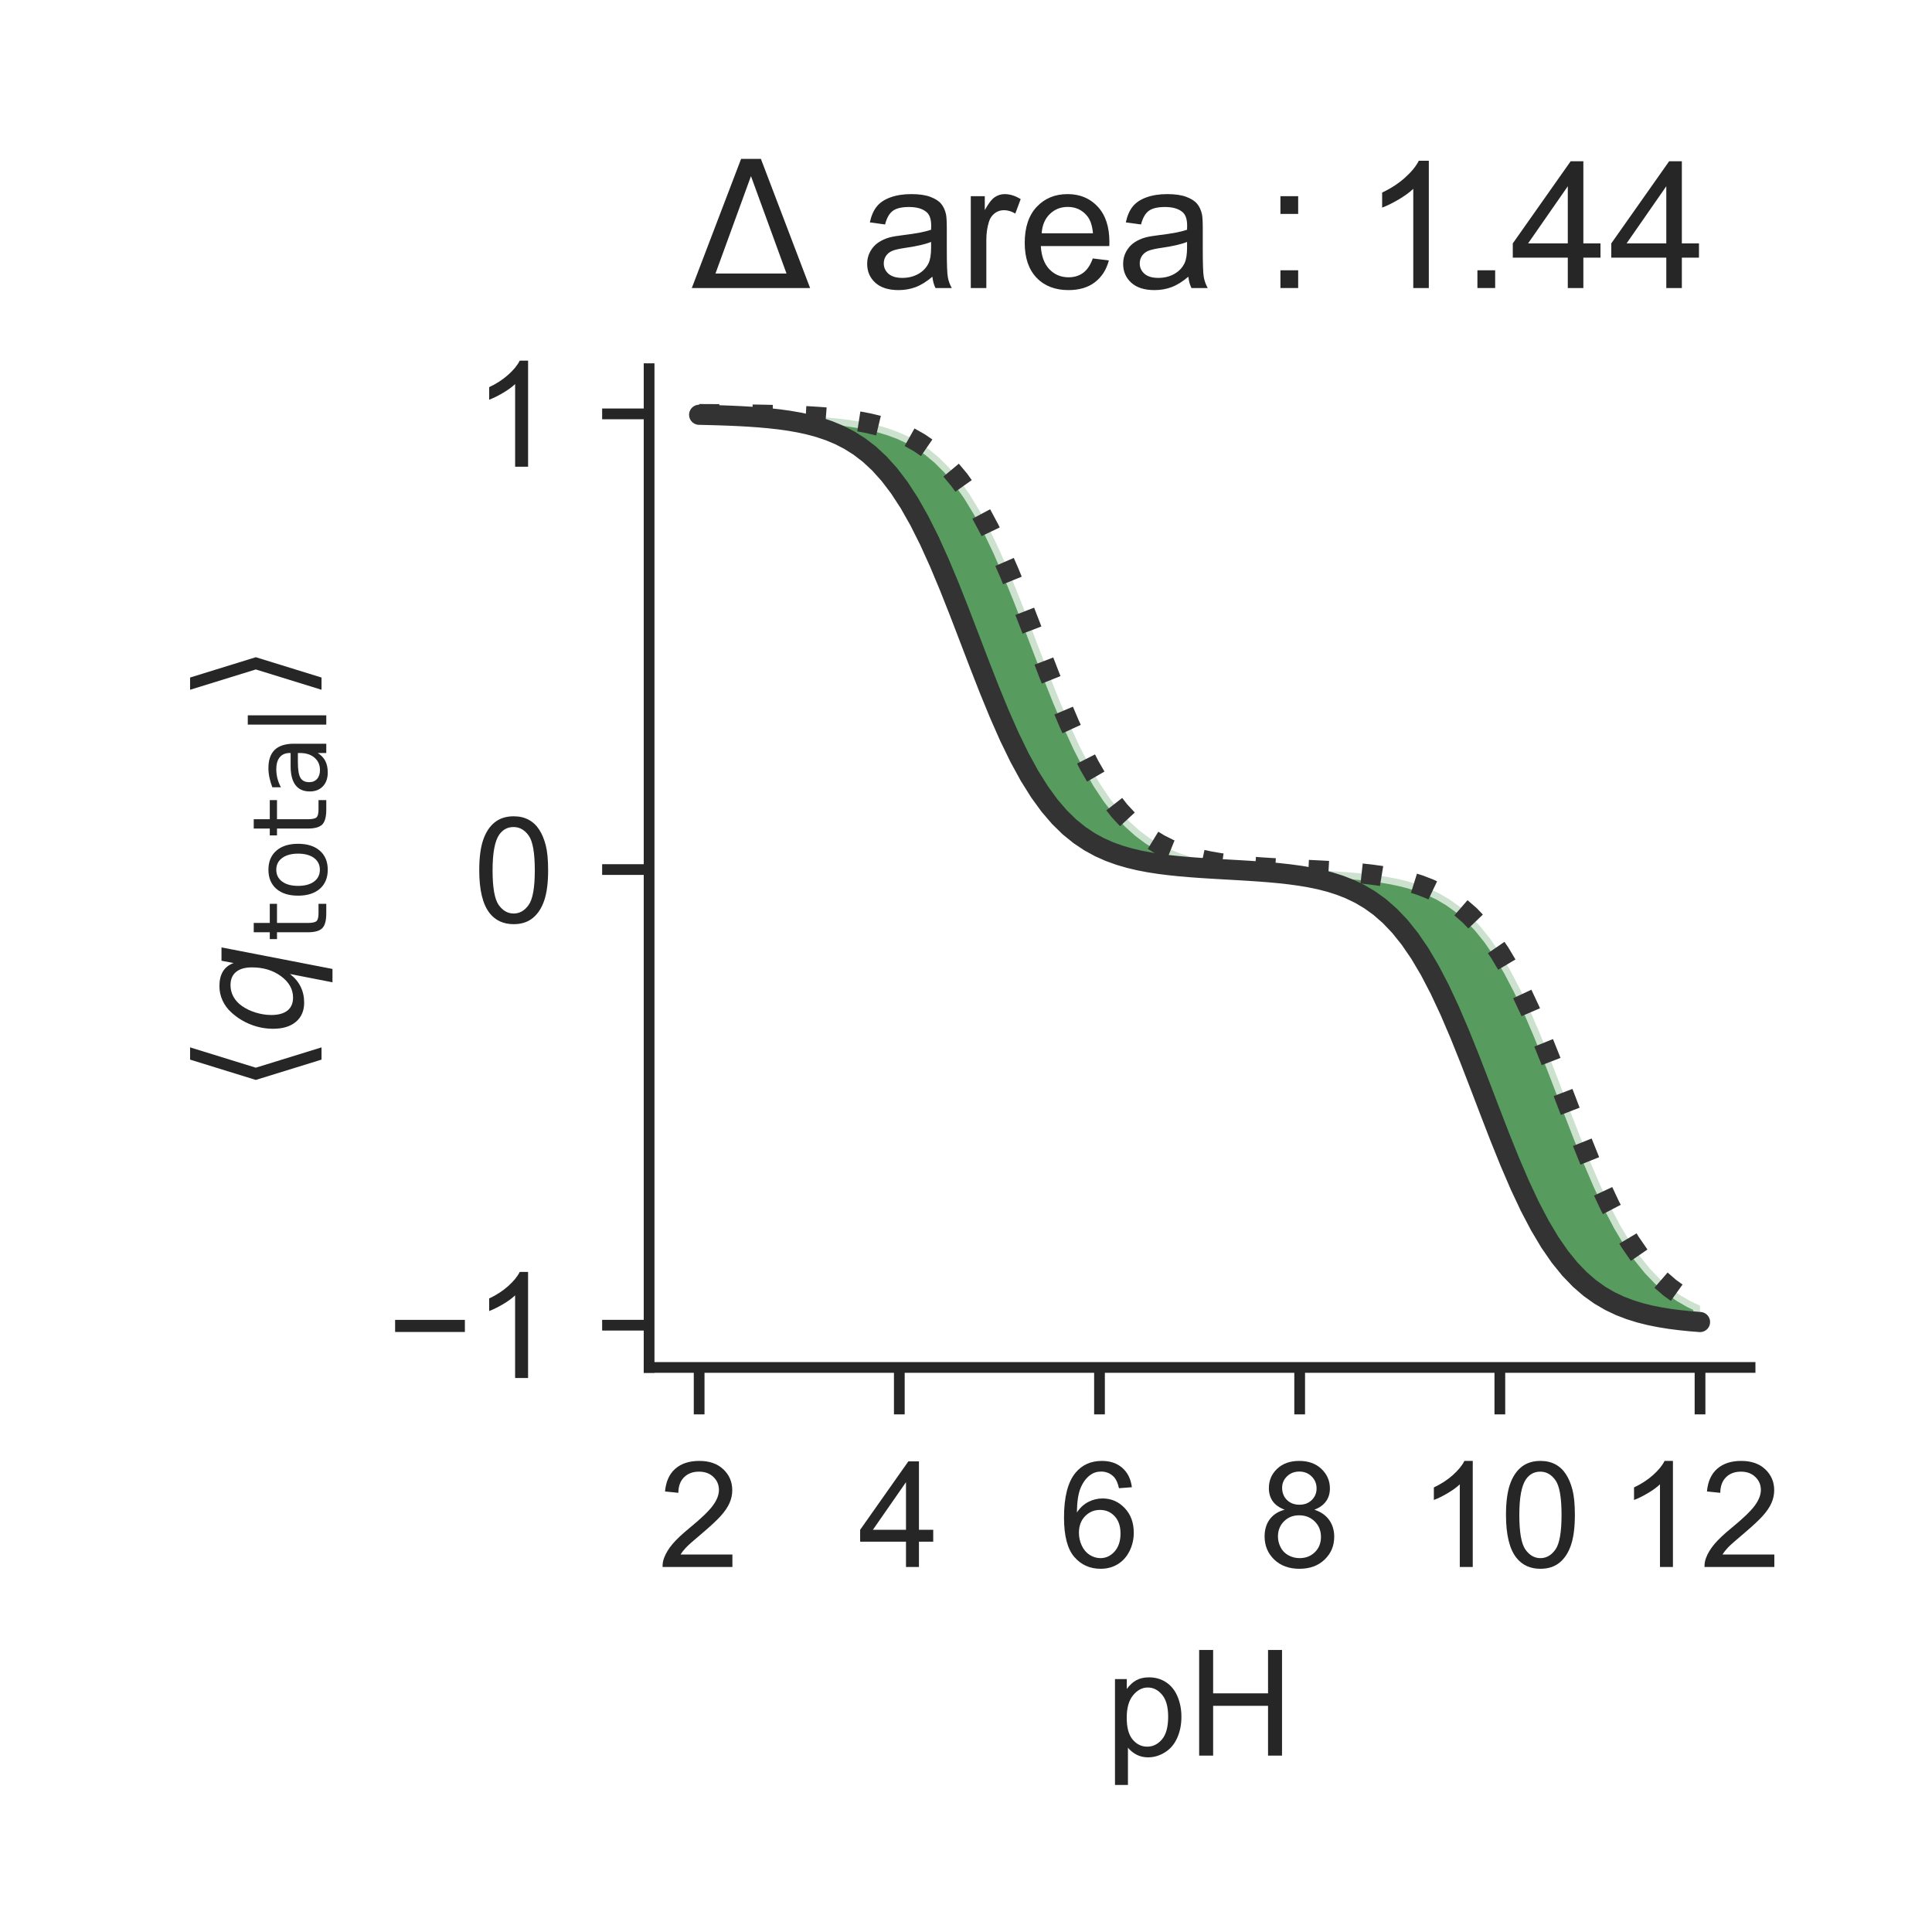 <?xml version="1.0" encoding="utf-8" standalone="no"?>
<!DOCTYPE svg PUBLIC "-//W3C//DTD SVG 1.1//EN"
  "http://www.w3.org/Graphics/SVG/1.1/DTD/svg11.dtd">
<!-- Created with matplotlib (http://matplotlib.org/) -->
<svg height="144pt" version="1.1" viewBox="0 0 144 144" width="144pt" xmlns="http://www.w3.org/2000/svg" xmlns:xlink="http://www.w3.org/1999/xlink">
 <defs>
  <style type="text/css">
*{stroke-linecap:butt;stroke-linejoin:round;}
  </style>
 </defs>
 <g id="figure_1">
  <g id="patch_1">
   <path d="M 0 144 
L 144 144 
L 144 0 
L 0 0 
z
" style="fill:#ffffff;"/>
  </g>
  <g id="axes_1">
   <g id="patch_2">
    <path d="M 48.38 101.92 
L 130.44 101.92 
L 130.44 27.48 
L 48.38 27.48 
z
" style="fill:#ffffff;"/>
   </g>
   <g id="matplotlib.axis_1">
    <g id="xtick_1">
     <g id="line2d_1">
      <defs>
       <path d="M 0 0 
L 0 3.5 
" id="m3be5e30524" style="stroke:#262626;stroke-width:0.8;"/>
      </defs>
      <g>
       <use style="fill:#262626;stroke:#262626;stroke-width:0.8;" x="52.11" xlink:href="#m3be5e30524" y="101.92"/>
      </g>
     </g>
     <g id="text_1">
      <!-- 2 -->
      <defs>
       <path d="M 50.344 8.453 
L 50.344 0 
L 3.031 0 
Q 2.938 3.172 4.047 6.109 
Q 5.859 10.938 9.828 15.625 
Q 13.812 20.312 21.344 26.469 
Q 33.016 36.031 37.109 41.625 
Q 41.219 47.219 41.219 52.203 
Q 41.219 57.422 37.469 61 
Q 33.734 64.594 27.734 64.594 
Q 21.391 64.594 17.578 60.781 
Q 13.766 56.984 13.719 50.25 
L 4.688 51.172 
Q 5.609 61.281 11.656 66.578 
Q 17.719 71.875 27.938 71.875 
Q 38.234 71.875 44.234 66.156 
Q 50.25 60.453 50.25 52 
Q 50.25 47.703 48.484 43.547 
Q 46.734 39.406 42.656 34.812 
Q 38.578 30.219 29.109 22.219 
Q 21.188 15.578 18.938 13.203 
Q 16.703 10.844 15.234 8.453 
z
" id="ArialMT-32"/>
      </defs>
      <g style="fill:#262626;" transform="translate(49.051 116.794)scale(0.11 -0.11)">
       <use xlink:href="#ArialMT-32"/>
      </g>
     </g>
    </g>
    <g id="xtick_2">
     <g id="line2d_2">
      <g>
       <use style="fill:#262626;stroke:#262626;stroke-width:0.8;" x="67.03" xlink:href="#m3be5e30524" y="101.92"/>
      </g>
     </g>
     <g id="text_2">
      <!-- 4 -->
      <defs>
       <path d="M 32.328 0 
L 32.328 17.141 
L 1.266 17.141 
L 1.266 25.203 
L 33.938 71.578 
L 41.109 71.578 
L 41.109 25.203 
L 50.781 25.203 
L 50.781 17.141 
L 41.109 17.141 
L 41.109 0 
z
M 32.328 25.203 
L 32.328 57.469 
L 9.906 25.203 
z
" id="ArialMT-34"/>
      </defs>
      <g style="fill:#262626;" transform="translate(63.971 116.794)scale(0.11 -0.11)">
       <use xlink:href="#ArialMT-34"/>
      </g>
     </g>
    </g>
    <g id="xtick_3">
     <g id="line2d_3">
      <g>
       <use style="fill:#262626;stroke:#262626;stroke-width:0.8;" x="81.95" xlink:href="#m3be5e30524" y="101.92"/>
      </g>
     </g>
     <g id="text_3">
      <!-- 6 -->
      <defs>
       <path d="M 49.75 54.047 
L 41.016 53.375 
Q 39.844 58.547 37.703 60.891 
Q 34.125 64.656 28.906 64.656 
Q 24.703 64.656 21.531 62.312 
Q 17.391 59.281 14.984 53.469 
Q 12.594 47.656 12.5 36.922 
Q 15.672 41.75 20.266 44.094 
Q 24.859 46.438 29.891 46.438 
Q 38.672 46.438 44.844 39.969 
Q 51.031 33.5 51.031 23.25 
Q 51.031 16.5 48.125 10.719 
Q 45.219 4.938 40.141 1.859 
Q 35.062 -1.219 28.609 -1.219 
Q 17.625 -1.219 10.688 6.859 
Q 3.766 14.938 3.766 33.5 
Q 3.766 54.25 11.422 63.672 
Q 18.109 71.875 29.438 71.875 
Q 37.891 71.875 43.281 67.141 
Q 48.688 62.406 49.75 54.047 
z
M 13.875 23.188 
Q 13.875 18.656 15.797 14.5 
Q 17.719 10.359 21.188 8.172 
Q 24.656 6 28.469 6 
Q 34.031 6 38.031 10.484 
Q 42.047 14.984 42.047 22.703 
Q 42.047 30.125 38.078 34.391 
Q 34.125 38.672 28.125 38.672 
Q 22.172 38.672 18.016 34.391 
Q 13.875 30.125 13.875 23.188 
z
" id="ArialMT-36"/>
      </defs>
      <g style="fill:#262626;" transform="translate(78.891 116.794)scale(0.11 -0.11)">
       <use xlink:href="#ArialMT-36"/>
      </g>
     </g>
    </g>
    <g id="xtick_4">
     <g id="line2d_4">
      <g>
       <use style="fill:#262626;stroke:#262626;stroke-width:0.8;" x="96.87" xlink:href="#m3be5e30524" y="101.92"/>
      </g>
     </g>
     <g id="text_4">
      <!-- 8 -->
      <defs>
       <path d="M 17.672 38.812 
Q 12.203 40.828 9.562 44.531 
Q 6.938 48.25 6.938 53.422 
Q 6.938 61.234 12.547 66.547 
Q 18.172 71.875 27.484 71.875 
Q 36.859 71.875 42.578 66.422 
Q 48.297 60.984 48.297 53.172 
Q 48.297 48.188 45.672 44.5 
Q 43.062 40.828 37.75 38.812 
Q 44.344 36.672 47.781 31.875 
Q 51.219 27.094 51.219 20.453 
Q 51.219 11.281 44.719 5.031 
Q 38.234 -1.219 27.641 -1.219 
Q 17.047 -1.219 10.547 5.047 
Q 4.047 11.328 4.047 20.703 
Q 4.047 27.688 7.594 32.391 
Q 11.141 37.109 17.672 38.812 
z
M 15.922 53.719 
Q 15.922 48.641 19.188 45.406 
Q 22.469 42.188 27.688 42.188 
Q 32.766 42.188 36.016 45.375 
Q 39.266 48.578 39.266 53.219 
Q 39.266 58.062 35.906 61.359 
Q 32.562 64.656 27.594 64.656 
Q 22.562 64.656 19.234 61.422 
Q 15.922 58.203 15.922 53.719 
z
M 13.094 20.656 
Q 13.094 16.891 14.875 13.375 
Q 16.656 9.859 20.172 7.922 
Q 23.688 6 27.734 6 
Q 34.031 6 38.125 10.047 
Q 42.234 14.109 42.234 20.359 
Q 42.234 26.703 38.016 30.859 
Q 33.797 35.016 27.438 35.016 
Q 21.234 35.016 17.156 30.906 
Q 13.094 26.812 13.094 20.656 
z
" id="ArialMT-38"/>
      </defs>
      <g style="fill:#262626;" transform="translate(93.811 116.794)scale(0.11 -0.11)">
       <use xlink:href="#ArialMT-38"/>
      </g>
     </g>
    </g>
    <g id="xtick_5">
     <g id="line2d_5">
      <g>
       <use style="fill:#262626;stroke:#262626;stroke-width:0.8;" x="111.79" xlink:href="#m3be5e30524" y="101.92"/>
      </g>
     </g>
     <g id="text_5">
      <!-- 10 -->
      <defs>
       <path d="M 37.25 0 
L 28.469 0 
L 28.469 56 
Q 25.297 52.984 20.141 49.953 
Q 14.984 46.922 10.891 45.406 
L 10.891 53.906 
Q 18.266 57.375 23.781 62.297 
Q 29.297 67.234 31.594 71.875 
L 37.25 71.875 
z
" id="ArialMT-31"/>
       <path d="M 4.156 35.297 
Q 4.156 48 6.766 55.734 
Q 9.375 63.484 14.516 67.672 
Q 19.672 71.875 27.484 71.875 
Q 33.25 71.875 37.594 69.547 
Q 41.938 67.234 44.766 62.859 
Q 47.609 58.5 49.219 52.219 
Q 50.828 45.953 50.828 35.297 
Q 50.828 22.703 48.234 14.969 
Q 45.656 7.234 40.5 3 
Q 35.359 -1.219 27.484 -1.219 
Q 17.141 -1.219 11.234 6.203 
Q 4.156 15.141 4.156 35.297 
z
M 13.188 35.297 
Q 13.188 17.672 17.312 11.828 
Q 21.438 6 27.484 6 
Q 33.547 6 37.672 11.859 
Q 41.797 17.719 41.797 35.297 
Q 41.797 52.984 37.672 58.781 
Q 33.547 64.594 27.391 64.594 
Q 21.344 64.594 17.719 59.469 
Q 13.188 52.938 13.188 35.297 
z
" id="ArialMT-30"/>
      </defs>
      <g style="fill:#262626;" transform="translate(105.673 116.794)scale(0.11 -0.11)">
       <use xlink:href="#ArialMT-31"/>
       <use x="55.615" xlink:href="#ArialMT-30"/>
      </g>
     </g>
    </g>
    <g id="xtick_6">
     <g id="line2d_6">
      <g>
       <use style="fill:#262626;stroke:#262626;stroke-width:0.8;" x="126.71" xlink:href="#m3be5e30524" y="101.92"/>
      </g>
     </g>
     <g id="text_6">
      <!-- 12 -->
      <g style="fill:#262626;" transform="translate(120.593 116.794)scale(0.11 -0.11)">
       <use xlink:href="#ArialMT-31"/>
       <use x="55.615" xlink:href="#ArialMT-32"/>
      </g>
     </g>
    </g>
    <g id="text_7">
     <!-- pH -->
     <defs>
      <path d="M 6.594 -19.875 
L 6.594 51.859 
L 14.594 51.859 
L 14.594 45.125 
Q 17.438 49.078 21 51.047 
Q 24.562 53.031 29.641 53.031 
Q 36.281 53.031 41.359 49.609 
Q 46.438 46.188 49.016 39.953 
Q 51.609 33.734 51.609 26.312 
Q 51.609 18.359 48.75 11.984 
Q 45.906 5.609 40.453 2.219 
Q 35.016 -1.172 29 -1.172 
Q 24.609 -1.172 21.109 0.688 
Q 17.625 2.547 15.375 5.375 
L 15.375 -19.875 
z
M 14.547 25.641 
Q 14.547 15.625 18.594 10.844 
Q 22.656 6.062 28.422 6.062 
Q 34.281 6.062 38.453 11.016 
Q 42.625 15.969 42.625 26.375 
Q 42.625 36.281 38.547 41.203 
Q 34.469 46.141 28.812 46.141 
Q 23.188 46.141 18.859 40.891 
Q 14.547 35.641 14.547 25.641 
z
" id="ArialMT-70"/>
      <path d="M 8.016 0 
L 8.016 71.578 
L 17.484 71.578 
L 17.484 42.188 
L 54.688 42.188 
L 54.688 71.578 
L 64.156 71.578 
L 64.156 0 
L 54.688 0 
L 54.688 33.734 
L 17.484 33.734 
L 17.484 0 
z
" id="ArialMT-48"/>
     </defs>
     <g style="fill:#262626;" transform="translate(82.379 130.853)scale(0.11 -0.11)">
      <use xlink:href="#ArialMT-70"/>
      <use x="55.615" xlink:href="#ArialMT-48"/>
     </g>
    </g>
   </g>
   <g id="matplotlib.axis_2">
    <g id="ytick_1">
     <g id="line2d_7">
      <defs>
       <path d="M 0 0 
L -3.5 0 
" id="m3903c93092" style="stroke:#262626;stroke-width:0.8;"/>
      </defs>
      <g>
       <use style="fill:#262626;stroke:#262626;stroke-width:0.8;" x="48.38" xlink:href="#m3903c93092" y="98.773"/>
      </g>
     </g>
     <g id="text_8">
      <!-- −1 -->
      <defs>
       <path d="M 52.828 31.203 
L 5.562 31.203 
L 5.562 39.406 
L 52.828 39.406 
z
" id="ArialMT-2212"/>
      </defs>
      <g style="fill:#262626;" transform="translate(28.838 102.71)scale(0.11 -0.11)">
       <use xlink:href="#ArialMT-2212"/>
       <use x="58.398" xlink:href="#ArialMT-31"/>
      </g>
     </g>
    </g>
    <g id="ytick_2">
     <g id="line2d_8">
      <g>
       <use style="fill:#262626;stroke:#262626;stroke-width:0.8;" x="48.38" xlink:href="#m3903c93092" y="64.811"/>
      </g>
     </g>
     <g id="text_9">
      <!-- 0 -->
      <g style="fill:#262626;" transform="translate(35.263 68.748)scale(0.11 -0.11)">
       <use xlink:href="#ArialMT-30"/>
      </g>
     </g>
    </g>
    <g id="ytick_3">
     <g id="line2d_9">
      <g>
       <use style="fill:#262626;stroke:#262626;stroke-width:0.8;" x="48.38" xlink:href="#m3903c93092" y="30.849"/>
      </g>
     </g>
     <g id="text_10">
      <!-- 1 -->
      <g style="fill:#262626;" transform="translate(35.263 34.786)scale(0.11 -0.11)">
       <use xlink:href="#ArialMT-31"/>
      </g>
     </g>
    </g>
    <g id="text_11">
     <!-- $\langle q_\mathsf{total} \rangle$ -->
     <defs>
      <path d="M 8.938 31.344 
L 22.703 75.875 
L 31 75.875 
L 17.234 31.344 
L 31 -13.188 
L 22.703 -13.188 
z
" id="DejaVuSans-27e8"/>
      <path d="M 41.703 8.203 
Q 38.094 3.469 33.172 1.016 
Q 28.266 -1.422 22.312 -1.422 
Q 14.016 -1.422 9.297 4.172 
Q 4.594 9.766 4.594 19.578 
Q 4.594 27.484 7.5 34.859 
Q 10.406 42.234 15.828 48.094 
Q 19.344 51.906 23.906 53.953 
Q 28.469 56 33.5 56 
Q 39.547 56 43.453 53.609 
Q 47.359 51.219 49.125 46.391 
L 50.688 54.594 
L 59.719 54.594 
L 45.125 -20.609 
L 36.078 -20.609 
z
M 13.922 20.906 
Q 13.922 13.672 16.938 9.891 
Q 19.969 6.109 25.688 6.109 
Q 34.188 6.109 40.188 14.234 
Q 46.188 22.359 46.188 33.984 
Q 46.188 41.016 43.078 44.75 
Q 39.984 48.484 34.188 48.484 
Q 29.938 48.484 26.312 46.5 
Q 22.703 44.531 20.016 40.719 
Q 17.188 36.719 15.547 31.344 
Q 13.922 25.984 13.922 20.906 
z
" id="DejaVuSans-Oblique-71"/>
      <path d="M 18.312 70.219 
L 18.312 54.688 
L 36.812 54.688 
L 36.812 47.703 
L 18.312 47.703 
L 18.312 18.016 
Q 18.312 11.328 20.141 9.422 
Q 21.969 7.516 27.594 7.516 
L 36.812 7.516 
L 36.812 0 
L 27.594 0 
Q 17.188 0 13.234 3.875 
Q 9.281 7.766 9.281 18.016 
L 9.281 47.703 
L 2.688 47.703 
L 2.688 54.688 
L 9.281 54.688 
L 9.281 70.219 
z
" id="DejaVuSans-74"/>
      <path d="M 30.609 48.391 
Q 23.391 48.391 19.188 42.75 
Q 14.984 37.109 14.984 27.297 
Q 14.984 17.484 19.156 11.844 
Q 23.344 6.203 30.609 6.203 
Q 37.797 6.203 41.984 11.859 
Q 46.188 17.531 46.188 27.297 
Q 46.188 37.016 41.984 42.703 
Q 37.797 48.391 30.609 48.391 
z
M 30.609 56 
Q 42.328 56 49.016 48.375 
Q 55.719 40.766 55.719 27.297 
Q 55.719 13.875 49.016 6.219 
Q 42.328 -1.422 30.609 -1.422 
Q 18.844 -1.422 12.172 6.219 
Q 5.516 13.875 5.516 27.297 
Q 5.516 40.766 12.172 48.375 
Q 18.844 56 30.609 56 
z
" id="DejaVuSans-6f"/>
      <path d="M 34.281 27.484 
Q 23.391 27.484 19.188 25 
Q 14.984 22.516 14.984 16.5 
Q 14.984 11.719 18.141 8.906 
Q 21.297 6.109 26.703 6.109 
Q 34.188 6.109 38.703 11.406 
Q 43.219 16.703 43.219 25.484 
L 43.219 27.484 
z
M 52.203 31.203 
L 52.203 0 
L 43.219 0 
L 43.219 8.297 
Q 40.141 3.328 35.547 0.953 
Q 30.953 -1.422 24.312 -1.422 
Q 15.922 -1.422 10.953 3.297 
Q 6 8.016 6 15.922 
Q 6 25.141 12.172 29.828 
Q 18.359 34.516 30.609 34.516 
L 43.219 34.516 
L 43.219 35.406 
Q 43.219 41.609 39.141 45 
Q 35.062 48.391 27.688 48.391 
Q 23 48.391 18.547 47.266 
Q 14.109 46.141 10.016 43.891 
L 10.016 52.203 
Q 14.938 54.109 19.578 55.047 
Q 24.219 56 28.609 56 
Q 40.484 56 46.344 49.844 
Q 52.203 43.703 52.203 31.203 
z
" id="DejaVuSans-61"/>
      <path d="M 9.422 75.984 
L 18.406 75.984 
L 18.406 0 
L 9.422 0 
z
" id="DejaVuSans-6c"/>
      <path d="M 30.078 31.344 
L 16.312 -13.188 
L 8.016 -13.188 
L 21.781 31.344 
L 8.016 75.875 
L 16.312 75.875 
z
" id="DejaVuSans-27e9"/>
     </defs>
     <g style="fill:#262626;" transform="translate(22.528 81.475)rotate(-90)scale(0.11 -0.11)">
      <use transform="translate(0 0.125)" xlink:href="#DejaVuSans-27e8"/>
      <use transform="translate(39.014 0.125)" xlink:href="#DejaVuSans-Oblique-71"/>
      <use transform="translate(102.49 -16.281)scale(0.7)" xlink:href="#DejaVuSans-74"/>
      <use transform="translate(129.937 -16.281)scale(0.7)" xlink:href="#DejaVuSans-6f"/>
      <use transform="translate(172.764 -16.281)scale(0.7)" xlink:href="#DejaVuSans-74"/>
      <use transform="translate(200.21 -16.281)scale(0.7)" xlink:href="#DejaVuSans-61"/>
      <use transform="translate(243.105 -16.281)scale(0.7)" xlink:href="#DejaVuSans-6c"/>
      <use transform="translate(265.288 0.125)" xlink:href="#DejaVuSans-27e9"/>
     </g>
    </g>
   </g>
   <g id="PolyCollection_1">
    <defs>
     <path d="M 52.11 -113.136 
L 52.11 -113.136 
L 52.856 -113.133 
L 53.602 -113.128 
L 54.348 -113.122 
L 55.094 -113.114 
L 55.84 -113.105 
L 56.586 -113.093 
L 57.332 -113.078 
L 58.078 -113.06 
L 58.824 -113.036 
L 59.57 -113.007 
L 60.316 -112.969 
L 61.062 -112.923 
L 61.808 -112.864 
L 62.554 -112.791 
L 63.3 -112.699 
L 64.046 -112.584 
L 64.792 -112.44 
L 65.538 -112.261 
L 66.284 -112.038 
L 67.03 -111.761 
L 67.776 -111.42 
L 68.522 -111 
L 69.268 -110.487 
L 70.014 -109.864 
L 70.76 -109.114 
L 71.506 -108.221 
L 72.252 -107.169 
L 72.998 -105.948 
L 73.744 -104.555 
L 74.49 -102.995 
L 75.236 -101.285 
L 75.982 -99.451 
L 76.728 -97.535 
L 77.474 -95.583 
L 78.22 -93.647 
L 78.966 -91.775 
L 79.712 -90.011 
L 80.458 -88.388 
L 81.204 -86.927 
L 81.95 -85.638 
L 82.696 -84.519 
L 83.442 -83.564 
L 84.188 -82.758 
L 84.934 -82.086 
L 85.68 -81.53 
L 86.426 -81.074 
L 87.172 -80.702 
L 87.918 -80.401 
L 88.664 -80.156 
L 89.41 -79.959 
L 90.156 -79.8 
L 90.902 -79.672 
L 91.648 -79.568 
L 92.394 -79.484 
L 93.14 -79.415 
L 93.886 -79.357 
L 94.632 -79.309 
L 95.378 -79.266 
L 96.124 -79.228 
L 96.87 -79.192 
L 97.616 -79.156 
L 98.362 -79.119 
L 99.108 -79.078 
L 99.854 -79.03 
L 100.6 -78.975 
L 101.346 -78.909 
L 102.092 -78.828 
L 102.838 -78.728 
L 103.584 -78.605 
L 104.33 -78.453 
L 105.076 -78.264 
L 105.822 -78.03 
L 106.568 -77.74 
L 107.314 -77.384 
L 108.06 -76.946 
L 108.806 -76.411 
L 109.552 -75.764 
L 110.298 -74.986 
L 111.044 -74.062 
L 111.79 -72.977 
L 112.536 -71.722 
L 113.282 -70.295 
L 114.028 -68.703 
L 114.774 -66.965 
L 115.52 -65.112 
L 116.266 -63.184 
L 117.012 -61.231 
L 117.758 -59.304 
L 118.504 -57.451 
L 119.25 -55.713 
L 119.996 -54.121 
L 120.742 -52.694 
L 121.488 -51.439 
L 122.234 -50.354 
L 122.98 -49.43 
L 123.726 -48.653 
L 124.472 -48.006 
L 125.218 -47.472 
L 125.964 -47.035 
L 126.71 -46.679 
L 126.71 -46.679 
L 126.71 -45.464 
L 125.964 -45.524 
L 125.218 -45.601 
L 124.472 -45.696 
L 123.726 -45.816 
L 122.98 -45.965 
L 122.234 -46.151 
L 121.488 -46.383 
L 120.742 -46.669 
L 119.996 -47.023 
L 119.25 -47.457 
L 118.504 -47.988 
L 117.758 -48.632 
L 117.012 -49.405 
L 116.266 -50.324 
L 115.52 -51.404 
L 114.774 -52.654 
L 114.028 -54.076 
L 113.282 -55.663 
L 112.536 -57.397 
L 111.79 -59.247 
L 111.044 -61.173 
L 110.298 -63.126 
L 109.552 -65.055 
L 108.806 -66.911 
L 108.06 -68.653 
L 107.314 -70.25 
L 106.568 -71.682 
L 105.822 -72.942 
L 105.076 -74.032 
L 104.33 -74.961 
L 103.584 -75.743 
L 102.838 -76.395 
L 102.092 -76.932 
L 101.346 -77.373 
L 100.6 -77.732 
L 99.854 -78.024 
L 99.108 -78.26 
L 98.362 -78.451 
L 97.616 -78.605 
L 96.87 -78.73 
L 96.124 -78.831 
L 95.378 -78.914 
L 94.632 -78.983 
L 93.886 -79.042 
L 93.14 -79.092 
L 92.394 -79.138 
L 91.648 -79.18 
L 90.902 -79.223 
L 90.156 -79.267 
L 89.41 -79.315 
L 88.664 -79.37 
L 87.918 -79.435 
L 87.172 -79.512 
L 86.426 -79.605 
L 85.68 -79.72 
L 84.934 -79.862 
L 84.188 -80.038 
L 83.442 -80.255 
L 82.696 -80.524 
L 81.95 -80.855 
L 81.204 -81.263 
L 80.458 -81.761 
L 79.712 -82.365 
L 78.966 -83.094 
L 78.22 -83.964 
L 77.474 -84.99 
L 76.728 -86.183 
L 75.982 -87.549 
L 75.236 -89.083 
L 74.49 -90.772 
L 73.744 -92.588 
L 72.998 -94.494 
L 72.252 -96.443 
L 71.506 -98.386 
L 70.76 -100.271 
L 70.014 -102.054 
L 69.268 -103.702 
L 68.522 -105.189 
L 67.776 -106.507 
L 67.03 -107.652 
L 66.284 -108.632 
L 65.538 -109.461 
L 64.792 -110.153 
L 64.046 -110.725 
L 63.3 -111.195 
L 62.554 -111.579 
L 61.808 -111.89 
L 61.062 -112.142 
L 60.316 -112.344 
L 59.57 -112.507 
L 58.824 -112.638 
L 58.078 -112.742 
L 57.332 -112.825 
L 56.586 -112.892 
L 55.84 -112.945 
L 55.094 -112.987 
L 54.348 -113.02 
L 53.602 -113.047 
L 52.856 -113.068 
L 52.11 -113.085 
z
" id="mc7288ff553" style="stroke:#ffffff;stroke-opacity:0.7;"/>
    </defs>
    <g clip-path="url(#p1f68707865)">
     <use style="fill:#12711c;fill-opacity:0.7;stroke:#ffffff;stroke-opacity:0.7;" x="0" xlink:href="#mc7288ff553" y="144"/>
    </g>
   </g>
   <g id="line2d_10">
    <path clip-path="url(#p1f68707865)" d="M 52.11 30.864 
L 52.856 30.867 
L 53.602 30.872 
L 54.348 30.878 
L 55.094 30.886 
L 55.84 30.895 
L 56.586 30.907 
L 57.332 30.922 
L 58.078 30.94 
L 58.824 30.964 
L 59.57 30.993 
L 60.316 31.031 
L 61.062 31.077 
L 61.808 31.136 
L 62.554 31.209 
L 63.3 31.301 
L 64.046 31.416 
L 64.792 31.56 
L 65.538 31.739 
L 66.284 31.962 
L 67.03 32.239 
L 67.776 32.58 
L 68.522 33 
L 69.268 33.513 
L 70.014 34.136 
L 70.76 34.886 
L 71.506 35.779 
L 72.252 36.831 
L 72.998 38.052 
L 73.744 39.445 
L 74.49 41.005 
L 75.236 42.715 
L 75.982 44.549 
L 76.728 46.465 
L 77.474 48.417 
L 78.22 50.353 
L 78.966 52.225 
L 79.712 53.989 
L 80.458 55.612 
L 81.204 57.073 
L 81.95 58.362 
L 82.696 59.481 
L 83.442 60.436 
L 84.188 61.242 
L 84.934 61.914 
L 85.68 62.47 
L 86.426 62.926 
L 87.172 63.298 
L 87.918 63.599 
L 88.664 63.844 
L 89.41 64.041 
L 90.156 64.2 
L 90.902 64.328 
L 91.648 64.432 
L 92.394 64.516 
L 93.14 64.585 
L 93.886 64.643 
L 94.632 64.691 
L 95.378 64.734 
L 96.124 64.772 
L 96.87 64.808 
L 97.616 64.844 
L 98.362 64.881 
L 99.108 64.922 
L 99.854 64.97 
L 100.6 65.025 
L 101.346 65.091 
L 102.092 65.172 
L 102.838 65.272 
L 103.584 65.395 
L 104.33 65.547 
L 105.076 65.736 
L 105.822 65.97 
L 106.568 66.26 
L 107.314 66.616 
L 108.06 67.054 
L 108.806 67.589 
L 109.552 68.236 
L 110.298 69.014 
L 111.044 69.938 
L 111.79 71.023 
L 112.536 72.278 
L 113.282 73.705 
L 114.028 75.297 
L 114.774 77.035 
L 115.52 78.888 
L 116.266 80.816 
L 117.012 82.769 
L 117.758 84.696 
L 118.504 86.549 
L 119.25 88.287 
L 119.996 89.879 
L 120.742 91.306 
L 121.488 92.561 
L 122.234 93.646 
L 122.98 94.57 
L 123.726 95.347 
L 124.472 95.994 
L 125.218 96.528 
L 125.964 96.965 
L 126.71 97.321 
" style="fill:none;stroke:#333333;stroke-dasharray:1.5,2.475;stroke-dashoffset:0;stroke-width:1.5;"/>
   </g>
   <g id="line2d_11">
    <path clip-path="url(#p1f68707865)" d="M 52.11 30.915 
L 52.856 30.932 
L 53.602 30.953 
L 54.348 30.98 
L 55.094 31.013 
L 55.84 31.055 
L 56.586 31.108 
L 57.332 31.175 
L 58.078 31.258 
L 58.824 31.362 
L 59.57 31.493 
L 60.316 31.656 
L 61.062 31.858 
L 61.808 32.11 
L 62.554 32.421 
L 63.3 32.805 
L 64.046 33.275 
L 64.792 33.847 
L 65.538 34.539 
L 66.284 35.368 
L 67.03 36.348 
L 67.776 37.493 
L 68.522 38.811 
L 69.268 40.298 
L 70.014 41.946 
L 70.76 43.729 
L 71.506 45.614 
L 72.252 47.557 
L 72.998 49.506 
L 73.744 51.412 
L 74.49 53.228 
L 75.236 54.917 
L 75.982 56.451 
L 76.728 57.817 
L 77.474 59.01 
L 78.22 60.036 
L 78.966 60.906 
L 79.712 61.635 
L 80.458 62.239 
L 81.204 62.737 
L 81.95 63.145 
L 82.696 63.476 
L 83.442 63.745 
L 84.188 63.962 
L 84.934 64.138 
L 85.68 64.28 
L 86.426 64.395 
L 87.172 64.488 
L 87.918 64.565 
L 88.664 64.63 
L 89.41 64.685 
L 90.156 64.733 
L 90.902 64.777 
L 91.648 64.82 
L 92.394 64.862 
L 93.14 64.908 
L 93.886 64.958 
L 94.632 65.017 
L 95.378 65.086 
L 96.124 65.169 
L 96.87 65.27 
L 97.616 65.395 
L 98.362 65.549 
L 99.108 65.74 
L 99.854 65.976 
L 100.6 66.268 
L 101.346 66.627 
L 102.092 67.068 
L 102.838 67.605 
L 103.584 68.257 
L 104.33 69.039 
L 105.076 69.968 
L 105.822 71.058 
L 106.568 72.318 
L 107.314 73.75 
L 108.06 75.347 
L 108.806 77.089 
L 109.552 78.945 
L 110.298 80.874 
L 111.044 82.827 
L 111.79 84.753 
L 112.536 86.603 
L 113.282 88.337 
L 114.028 89.924 
L 114.774 91.346 
L 115.52 92.596 
L 116.266 93.676 
L 117.012 94.595 
L 117.758 95.368 
L 118.504 96.012 
L 119.25 96.543 
L 119.996 96.977 
L 120.742 97.331 
L 121.488 97.617 
L 122.234 97.849 
L 122.98 98.035 
L 123.726 98.184 
L 124.472 98.304 
L 125.218 98.399 
L 125.964 98.476 
L 126.71 98.536 
" style="fill:none;stroke:#333333;stroke-linecap:round;stroke-width:1.5;"/>
   </g>
   <g id="patch_3">
    <path d="M 48.38 101.92 
L 48.38 27.48 
" style="fill:none;stroke:#262626;stroke-linecap:square;stroke-linejoin:miter;stroke-width:0.8;"/>
   </g>
   <g id="patch_4">
    <path d="M 48.38 101.92 
L 130.44 101.92 
" style="fill:none;stroke:#262626;stroke-linecap:square;stroke-linejoin:miter;stroke-width:0.8;"/>
   </g>
   <g id="text_12">
    <!-- $\Delta$ area : 1.44 -->
    <defs>
     <path d="M 34.188 63.188 
L 14.156 8.203 
L 54.25 8.203 
z
M 0.781 0 
L 28.609 72.906 
L 39.797 72.906 
L 67.578 0 
z
" id="DejaVuSans-394"/>
     <path id="ArialMT-20"/>
     <path d="M 40.438 6.391 
Q 35.547 2.25 31.031 0.531 
Q 26.516 -1.172 21.344 -1.172 
Q 12.797 -1.172 8.203 3 
Q 3.609 7.172 3.609 13.672 
Q 3.609 17.484 5.344 20.625 
Q 7.078 23.781 9.891 25.688 
Q 12.703 27.594 16.219 28.562 
Q 18.797 29.25 24.031 29.891 
Q 34.672 31.156 39.703 32.906 
Q 39.75 34.719 39.75 35.203 
Q 39.75 40.578 37.25 42.781 
Q 33.891 45.75 27.25 45.75 
Q 21.047 45.75 18.094 43.578 
Q 15.141 41.406 13.719 35.891 
L 5.125 37.062 
Q 6.297 42.578 8.984 45.969 
Q 11.672 49.359 16.75 51.188 
Q 21.828 53.031 28.516 53.031 
Q 35.156 53.031 39.297 51.469 
Q 43.453 49.906 45.406 47.531 
Q 47.359 45.172 48.141 41.547 
Q 48.578 39.312 48.578 33.453 
L 48.578 21.734 
Q 48.578 9.469 49.141 6.219 
Q 49.703 2.984 51.375 0 
L 42.188 0 
Q 40.828 2.734 40.438 6.391 
z
M 39.703 26.031 
Q 34.906 24.078 25.344 22.703 
Q 19.922 21.922 17.672 20.938 
Q 15.438 19.969 14.203 18.094 
Q 12.984 16.219 12.984 13.922 
Q 12.984 10.406 15.641 8.062 
Q 18.312 5.719 23.438 5.719 
Q 28.516 5.719 32.469 7.938 
Q 36.422 10.156 38.281 14.016 
Q 39.703 17 39.703 22.797 
z
" id="ArialMT-61"/>
     <path d="M 6.5 0 
L 6.5 51.859 
L 14.406 51.859 
L 14.406 44 
Q 17.438 49.516 20 51.266 
Q 22.562 53.031 25.641 53.031 
Q 30.078 53.031 34.672 50.203 
L 31.641 42.047 
Q 28.422 43.953 25.203 43.953 
Q 22.312 43.953 20.016 42.219 
Q 17.719 40.484 16.75 37.406 
Q 15.281 32.719 15.281 27.156 
L 15.281 0 
z
" id="ArialMT-72"/>
     <path d="M 42.094 16.703 
L 51.172 15.578 
Q 49.031 7.625 43.219 3.219 
Q 37.406 -1.172 28.375 -1.172 
Q 17 -1.172 10.328 5.828 
Q 3.656 12.844 3.656 25.484 
Q 3.656 38.578 10.391 45.797 
Q 17.141 53.031 27.875 53.031 
Q 38.281 53.031 44.875 45.953 
Q 51.469 38.875 51.469 26.031 
Q 51.469 25.25 51.422 23.688 
L 12.75 23.688 
Q 13.234 15.141 17.578 10.594 
Q 21.922 6.062 28.422 6.062 
Q 33.25 6.062 36.672 8.594 
Q 40.094 11.141 42.094 16.703 
z
M 13.234 30.906 
L 42.188 30.906 
Q 41.609 37.453 38.875 40.719 
Q 34.672 45.797 27.984 45.797 
Q 21.922 45.797 17.797 41.75 
Q 13.672 37.703 13.234 30.906 
z
" id="ArialMT-65"/>
     <path d="M 9.031 41.844 
L 9.031 51.859 
L 19.047 51.859 
L 19.047 41.844 
z
M 9.031 0 
L 9.031 10.016 
L 19.047 10.016 
L 19.047 0 
z
" id="ArialMT-3a"/>
     <path d="M 9.078 0 
L 9.078 10.016 
L 19.094 10.016 
L 19.094 0 
z
" id="ArialMT-2e"/>
    </defs>
    <g style="fill:#262626;" transform="translate(51.46 21.48)scale(0.132 -0.132)">
     <use transform="translate(0 0.094)" xlink:href="#DejaVuSans-394"/>
     <use transform="translate(68.408 0.094)" xlink:href="#ArialMT-20"/>
     <use transform="translate(96.191 0.094)" xlink:href="#ArialMT-61"/>
     <use transform="translate(151.807 0.094)" xlink:href="#ArialMT-72"/>
     <use transform="translate(185.107 0.094)" xlink:href="#ArialMT-65"/>
     <use transform="translate(240.723 0.094)" xlink:href="#ArialMT-61"/>
     <use transform="translate(296.338 0.094)" xlink:href="#ArialMT-20"/>
     <use transform="translate(324.121 0.094)" xlink:href="#ArialMT-3a"/>
     <use transform="translate(351.904 0.094)" xlink:href="#ArialMT-20"/>
     <use transform="translate(379.688 0.094)" xlink:href="#ArialMT-31"/>
     <use transform="translate(435.303 0.094)" xlink:href="#ArialMT-2e"/>
     <use transform="translate(463.086 0.094)" xlink:href="#ArialMT-34"/>
     <use transform="translate(518.701 0.094)" xlink:href="#ArialMT-34"/>
    </g>
   </g>
  </g>
 </g>
 <defs>
  <clipPath id="p1f68707865">
   <rect height="74.44" width="82.06" x="48.38" y="27.48"/>
  </clipPath>
 </defs>
</svg>
